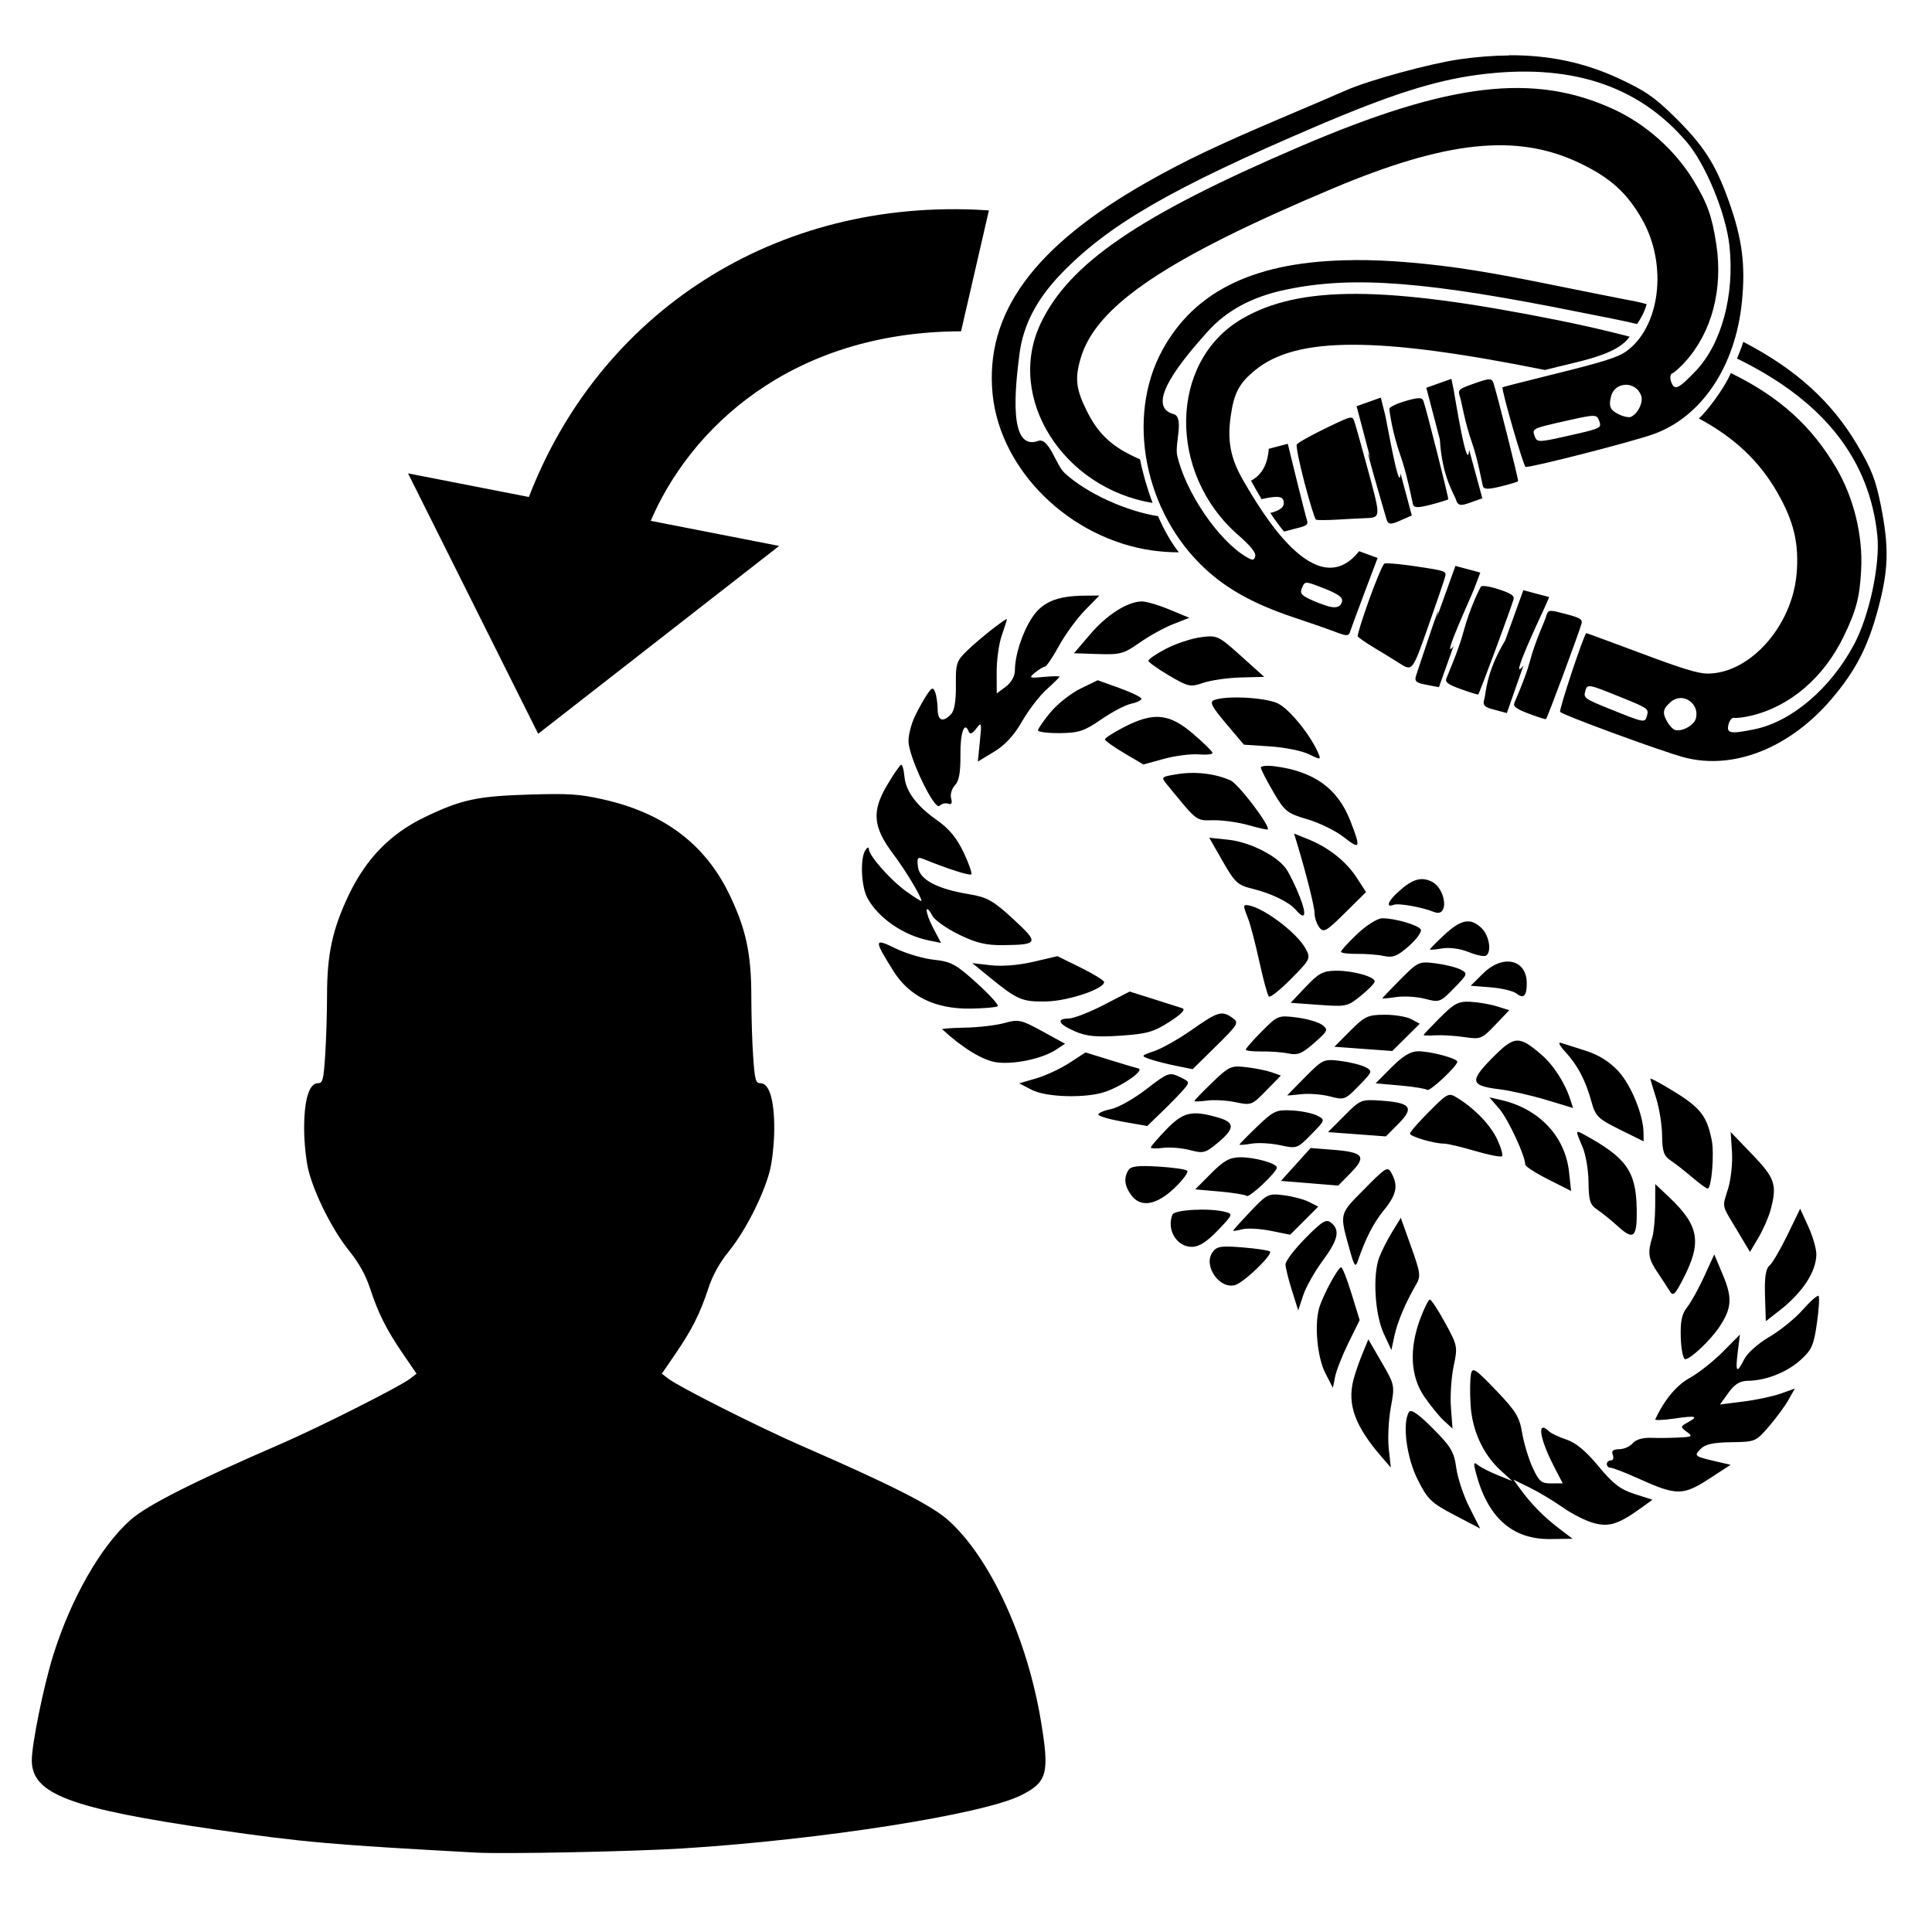 <?xml version="1.0" encoding="UTF-8" standalone="no"?>
<svg
   xmlns:dc="http://purl.org/dc/elements/1.1/"
   xmlns:cc="http://creativecommons.org/ns#"
   xmlns:rdf="http://www.w3.org/1999/02/22-rdf-syntax-ns#"
   xmlns:svg="http://www.w3.org/2000/svg"
   xmlns="http://www.w3.org/2000/svg"
   xmlns:sodipodi="http://sodipodi.sourceforge.net/DTD/sodipodi-0.dtd"
   xmlns:inkscape="http://www.inkscape.org/namespaces/inkscape"
   width="420mm"
   height="420mm"
   viewBox="0 0 420 420"
   version="1.1"
   id="svg8"
   inkscape:version="1.0.2 (e86c870879, 2021-01-15, custom)"
   sodipodi:docname="give_to_A_[erson.svg">
  <defs
     id="defs2">
    <inkscape:path-effect
       effect="powerstroke"
       id="path-effect1631"
       is_visible="true"
       lpeversion="1"
       offset_points="1.796,0.317"
       sort_points="true"
       interpolator_type="CentripetalCatmullRom"
       interpolator_beta="0.75"
       start_linecap_type="zerowidth"
       linejoin_type="spiro"
       miter_limit="4"
       scale_width="1"
       end_linecap_type="zerowidth" />
    <inkscape:path-effect
       effect="simplify"
       id="path-effect1629"
       is_visible="true"
       lpeversion="1"
       steps="1"
       threshold="0.011"
       smooth_angles="0"
       helper_size="0"
       simplify_individual_paths="false"
       simplify_just_coalesce="false"
       step="1" />
    <inkscape:path-effect
       effect="powerstroke"
       id="path-effect1624"
       is_visible="true"
       lpeversion="1"
       offset_points="3.41,0.317"
       sort_points="true"
       interpolator_type="CentripetalCatmullRom"
       interpolator_beta="0.75"
       start_linecap_type="zerowidth"
       linejoin_type="spiro"
       miter_limit="4"
       scale_width="1"
       end_linecap_type="zerowidth" />
    <inkscape:path-effect
       effect="simplify"
       id="path-effect1622"
       is_visible="true"
       lpeversion="1"
       steps="1"
       threshold="0.011"
       smooth_angles="0"
       helper_size="0"
       simplify_individual_paths="false"
       simplify_just_coalesce="false"
       step="1" />
    <inkscape:path-effect
       effect="powerstroke"
       id="path-effect1617"
       is_visible="true"
       lpeversion="1"
       offset_points="3.276,0.317"
       sort_points="true"
       interpolator_type="CentripetalCatmullRom"
       interpolator_beta="0.75"
       start_linecap_type="zerowidth"
       linejoin_type="spiro"
       miter_limit="4"
       scale_width="1"
       end_linecap_type="zerowidth" />
    <inkscape:path-effect
       effect="simplify"
       id="path-effect1615"
       is_visible="true"
       lpeversion="1"
       steps="1"
       threshold="0.011"
       smooth_angles="0"
       helper_size="0"
       simplify_individual_paths="false"
       simplify_just_coalesce="false"
       step="1" />
    <rect
       x="283.104"
       y="503.464"
       width="32.317"
       height="36.286"
       id="rect917" />
  </defs>
  <sodipodi:namedview
     id="base"
     pagecolor="#ffffff"
     bordercolor="#666666"
     borderopacity="1.0"
     inkscape:pageopacity="0.0"
     inkscape:pageshadow="2"
     inkscape:zoom="0.12374369"
     inkscape:cx="1649.2846"
     inkscape:cy="1607.0351"
     inkscape:document-units="mm"
     inkscape:current-layer="layer1"
     inkscape:document-rotation="0"
     showgrid="false"
     inkscape:snap-bbox="false"
     inkscape:bbox-paths="true"
     inkscape:bbox-nodes="true"
     inkscape:snap-bbox-edge-midpoints="true"
     inkscape:snap-bbox-midpoints="true"
     inkscape:snap-intersection-paths="true"
     inkscape:object-nodes="true"
     inkscape:snap-smooth-nodes="true"
     inkscape:snap-midpoints="true"
     inkscape:snap-object-midpoints="true"
     inkscape:snap-center="true"
     inkscape:snap-global="false"
     inkscape:window-width="1920"
     inkscape:window-height="1137"
     inkscape:window-x="-8"
     inkscape:window-y="-8"
     inkscape:window-maximized="1"
     showguides="true"
     inkscape:guide-bbox="true"
     inkscape:snap-nodes="true"
     inkscape:object-paths="true">
    <sodipodi:guide
       position="152.174,298.277"
       orientation="0.192,0.981"
       id="guide1572" />
  </sodipodi:namedview>
  <g
     inkscape:label="Слой 1"
     inkscape:groupmode="layer"
     id="layer1">
    <path
       style="font-size:19.05px;line-height:1.25;font-family:'Adobe Ming Std';-inkscape-font-specification:'Adobe Ming Std';letter-spacing:0px;word-spacing:0px;white-space:pre;shape-inside:url(#rect917);fill:#000000;stroke-width:0.806"
       d="m 188.093,184.882 c 0.422,-0.671 0.777,-0.815 0.789,-0.322 0.016,1.479 4.734,6.79 8.198,9.272 1.782,1.279 3.239,2.187 3.237,2.02 -0.011,-0.912 -3.447,-6.623 -6.12,-10.172 -4.419,-5.868 -4.732,-9.259 -1.376,-14.951 1.451,-2.462 2.847,-4.478 3.102,-4.481 0.255,-0.003 0.565,1.129 0.687,2.516 0.289,3.273 2.655,6.441 7.164,9.596 2.526,1.766 4.253,3.866 5.699,6.925 1.142,2.414 1.898,4.572 1.681,4.794 -0.337,0.345 -5.229,-1.225 -10.408,-3.339 -1.266,-0.516 -1.438,-0.268 -1.187,1.716 0.353,2.775 4.096,4.773 11.133,5.941 3.919,0.651 5.207,1.376 9.573,5.396 5.675,5.226 5.54,5.58 -2.185,5.675 -3.722,0.033 -5.867,-0.467 -9.604,-2.296 -2.646,-1.295 -5.226,-3.108 -5.734,-4.029 -1.755,-3.183 -1.695,-0.865 0.066,2.481 l 1.764,3.356 -2.681,-0.544 c -5.538,-1.121 -11.006,-4.912 -13.338,-9.245 -1.328,-2.47 -1.596,-8.499 -0.457,-10.311 z m 6.607,21.302 c 2.274,1.106 6.028,2.214 8.343,2.459 3.709,0.394 4.808,0.99 9.263,5.033 2.78,2.523 4.851,4.796 4.602,5.051 -0.25,0.253 -2.942,0.496 -5.985,0.533 -7.673,0.099 -13.277,-2.666 -16.762,-8.257 -4.239,-6.799 -4.202,-7.127 0.541,-4.818 z m 4.224,-50.538 c 0.779,-1.609 1.964,-3.726 2.631,-4.703 1.045,-1.535 1.282,-1.599 1.732,-0.472 0.286,0.717 0.533,2.363 0.547,3.656 0.016,2.56 1.108,2.994 2.893,1.164 0.748,-0.766 1.116,-2.925 1.073,-6.303 -0.066,-4.756 0.131,-5.322 2.526,-7.622 2.768,-2.656 8.583,-7.223 8.569,-6.729 -0.007,0.148 -0.513,1.755 -1.129,3.535 -0.618,1.782 -1.113,5.34 -1.098,7.909 l 0.013,4.672 1.972,-1.473 c 1.164,-0.871 1.973,-2.297 1.976,-3.487 0.012,-3.335 1.557,-8.149 3.681,-11.447 2.198,-3.411 5.353,-4.772 11.252,-4.852 l 3.425,-0.033 -3.168,3.247 c -1.743,1.786 -4.273,5.262 -5.624,7.726 -1.351,2.463 -2.715,4.482 -3.031,4.486 -0.314,0.004 -1.272,0.577 -2.124,1.272 -1.451,1.185 -1.333,1.248 1.873,0.965 1.882,-0.174 3.423,-0.192 3.425,-0.066 10e-4,0.132 -1.264,1.387 -2.813,2.782 -1.548,1.394 -3.958,4.533 -5.354,6.976 -1.703,2.98 -3.7,5.143 -6.069,6.575 l -3.53,2.134 0.445,-4.396 c 0.416,-4.101 0.362,-4.287 -0.8,-2.769 -0.866,1.133 -1.366,1.32 -1.639,0.62 -0.92,-2.369 -1.849,0.312 -1.79,5.169 0.033,3.705 -0.306,5.627 -1.192,6.535 -0.69,0.708 -1.065,1.984 -0.83,2.837 0.288,1.05 0.082,1.425 -0.631,1.16 -0.58,-0.215 -1.428,-0.009 -1.882,0.457 -1.103,1.128 -6.757,-10.669 -6.755,-14.09 -0.004,-1.379 0.639,-3.823 1.42,-5.432 z m 10.942,67.756 c 2.918,-0.066 6.758,-0.516 8.533,-1.017 2.988,-0.843 3.594,-0.71 8.179,1.799 l 4.952,2.711 -1.9,1.264 c -2.976,1.982 -9.173,3.308 -12.999,2.782 -2.955,-0.408 -7.355,-3.085 -11.803,-7.187 -0.148,-0.131 2.119,-0.296 5.037,-0.353 z m 5.536,-13.563 c 2.455,0.281 6.078,-0.009 9.257,-0.756 l 5.224,-1.221 5.065,2.497 c 2.786,1.374 5.07,2.782 5.076,3.131 0.016,1.492 -7.78,4.114 -12.55,4.214 -5.305,0.099 -6.276,-0.307 -12.444,-5.339 l -3.662,-2.988 z m 9.89,24.58 c 2.047,-0.6 5.289,-2.113 7.205,-3.361 l 3.483,-2.269 5.16,1.598 c 2.838,0.881 5.679,1.728 6.314,1.884 1.44,0.357 -3.183,3.655 -7.053,5.032 -4.178,1.486 -12.888,1.282 -16.1,-0.378 l -2.732,-1.414 z m 3.111,-79.609 c 1.517,-1.817 4.44,-4.12 6.496,-5.117 l 3.738,-1.815 4.745,1.708 c 2.61,0.94 4.749,1.981 4.753,2.315 0.004,0.332 -1.006,0.822 -2.247,1.086 -1.239,0.265 -4.159,1.795 -6.487,3.404 -3.663,2.531 -4.873,2.933 -8.987,2.983 -2.615,0.016 -4.758,-0.24 -4.762,-0.602 -0.004,-0.363 1.231,-2.148 2.75,-3.965 z m 3.957,66.603 c 1.049,-0.013 4.453,-1.336 7.564,-2.941 l 5.658,-2.918 5.114,1.611 c 2.813,0.886 5.653,1.791 6.312,2.011 0.805,0.27 -0.115,1.243 -2.784,2.964 -3.419,2.201 -4.929,2.627 -10.669,3.009 -5.259,0.35 -7.369,0.148 -9.885,-0.95 -3.602,-1.571 -4.156,-2.751 -1.308,-2.786 z m 4.675,-83.571 c 3.603,-4.217 8.084,-7.057 11.195,-7.095 0.934,-0.012 3.638,0.784 6.005,1.768 l 4.306,1.79 -3.554,1.399 c -1.955,0.768 -5.228,2.581 -7.274,4.026 -3.39,2.395 -4.184,2.611 -8.98,2.453 l -5.26,-0.174 z m 4.5,103.266 c 1.525,-0.306 4.975,-2.254 7.667,-4.33 4.693,-3.619 4.99,-3.73 7.212,-2.68 2.239,1.059 2.27,1.151 0.924,2.724 -0.768,0.896 -2.866,3.054 -4.665,4.795 l -3.27,3.166 -5.312,-0.934 c -2.922,-0.516 -5.316,-1.216 -5.32,-1.56 -0.004,-0.344 1.239,-0.876 2.765,-1.182 z m 2.805,-83.039 c 6.453,-3.315 9.81,-2.998 14.985,1.419 2.344,2 4.265,3.89 4.269,4.2 0.004,0.311 -1.371,0.45 -3.053,0.309 -1.683,-0.132 -5.067,0.296 -7.519,0.97 l -4.459,1.225 -4.161,-2.459 c -2.288,-1.353 -4.175,-2.698 -4.193,-2.991 -0.013,-0.293 1.842,-1.494 4.13,-2.67 z m 0.955,96.318 c 0.529,-0.861 2.067,-1.049 6.455,-0.787 3.167,0.192 6.018,0.595 6.336,0.906 0.319,0.311 -0.93,2.005 -2.772,3.767 -3.949,3.775 -7.396,4.318 -9.433,1.486 -1.432,-1.992 -1.617,-3.693 -0.587,-5.368 z m 5.702,-25.917 c 1.683,-0.579 5.365,-2.672 8.183,-4.653 5.582,-3.924 6.451,-4.175 8.758,-2.53 1.45,1.032 1.243,1.391 -3.563,6.12 l -5.103,5.023 -3.672,-0.743 c -2.02,-0.408 -4.57,-1.063 -5.668,-1.453 -1.95,-0.695 -1.925,-0.736 1.065,-1.763 z m 2.558,17.06 c 3.647,-3.783 5.532,-4.225 11.154,-2.615 3.819,1.093 3.8,2.387 -0.082,5.607 -2.583,2.143 -3.052,2.26 -5.953,1.497 -1.732,-0.455 -4.359,-0.672 -5.837,-0.482 -1.479,0.194 -2.674,0.148 -2.658,-0.099 0.01,-0.243 1.537,-2.005 3.377,-3.914 z m -0.066,-104.501 c 2.127,-1.109 5.522,-2.235 7.545,-2.498 3.575,-0.465 3.818,-0.353 8.739,4.068 l 5.062,4.546 -5.124,0.132 c -2.818,0.082 -6.472,0.597 -8.12,1.165 -2.817,0.97 -3.263,0.874 -7.452,-1.591 -2.451,-1.442 -4.469,-2.888 -4.486,-3.213 -0.013,-0.324 1.71,-1.501 3.837,-2.61 z m 2.465,27.265 c 3.902,-0.633 8.169,-0.132 11.539,1.351 1.737,0.766 8.753,10.012 8.102,10.678 -0.099,0.099 -1.969,-0.306 -4.132,-0.927 -2.163,-0.621 -5.598,-1.109 -7.633,-1.085 -3.914,0.066 -3.429,0.417 -10.058,-7.66 -1.446,-1.762 -1.442,-1.768 2.182,-2.357 z m -1.085,95.762 c 0.421,-1.077 7.999,-1.492 11.407,-0.623 1.826,0.465 1.784,0.579 -1.529,4.038 -2.378,2.483 -4.075,3.567 -5.612,3.586 -3.303,0.033 -5.563,-3.668 -4.266,-7 z m 8.682,-28.747 c 3.667,-3.516 4.078,-3.699 7.415,-3.31 1.943,0.228 4.421,0.73 5.506,1.116 l 1.974,0.705 -3.184,3.264 c -3.099,3.176 -3.277,3.244 -6.64,2.531 -1.901,-0.401 -4.691,-0.564 -6.201,-0.357 -1.509,0.207 -2.746,0.24 -2.749,0.082 -0.002,-0.174 1.743,-1.975 3.878,-4.022 z m -0.27,19.778 c 2.757,-2.769 4.032,-3.475 6.324,-3.503 3.107,-0.033 7.964,1.323 7.975,2.235 0.012,0.97 -6.038,6.666 -6.549,6.167 -0.265,-0.261 -2.896,-0.689 -5.844,-0.952 l -5.359,-0.478 z m 0.302,17.155 c 0.934,-1.313 1.791,-1.451 6.553,-1.065 3.013,0.245 5.683,0.643 5.934,0.888 0.671,0.654 -5.551,6.666 -7.53,7.277 -3.392,1.049 -7.039,-4.177 -4.957,-7.1 z m 0.33,-120.042 c 2.579,-1.027 10.997,-0.605 13.817,0.689 2.568,1.18 7.394,7.163 8.968,11.118 0.457,1.151 0.237,1.146 -2.135,-0.033 -1.456,-0.73 -5.235,-1.497 -8.4,-1.708 l -5.754,-0.383 -3.879,-4.587 c -3.106,-3.673 -3.627,-4.687 -2.616,-5.089 z m 3.147,30.357 c 4.688,0.496 10.674,3.546 12.61,6.422 0.705,1.049 2.004,3.736 2.885,5.972 1.583,4.014 1.198,5.264 -0.87,2.834 -1.45,-1.703 -5.346,-3.59 -9.508,-4.603 -3.11,-0.756 -3.757,-1.361 -6.378,-5.955 l -2.917,-5.113 z m 4.775,80.803 c 3.605,-3.8 3.896,-3.942 7.237,-3.526 1.915,0.238 4.386,0.893 5.492,1.456 l 2.011,1.022 -3.052,3.054 -3.052,3.054 -4.229,-0.853 c -2.326,-0.467 -5.113,-0.618 -6.193,-0.332 -1.08,0.286 -1.966,0.421 -1.967,0.301 -0.001,-0.115 1.687,-1.999 3.754,-4.176 z m 1.474,-18.468 c 3.559,-3.412 4.129,-3.675 7.552,-3.489 2.036,0.099 4.508,0.621 5.493,1.131 1.776,0.922 1.764,0.955 -1.299,4.077 -3.04,3.097 -3.146,3.134 -6.725,2.355 -2,-0.434 -4.813,-0.59 -6.251,-0.345 -1.438,0.245 -2.615,0.335 -2.617,0.202 -10e-4,-0.131 1.73,-1.903 3.847,-3.933 z m -2.446,-48.13 c 3.017,-0.033 11.02,5.821 12.982,9.503 1.109,2.087 1.009,2.295 -3.165,6.522 -2.373,2.401 -4.55,4.135 -4.839,3.853 -0.289,-0.281 -1.22,-3.695 -2.069,-7.584 -0.85,-3.889 -1.945,-8.087 -2.436,-9.329 -1.014,-2.563 -1.077,-2.957 -0.473,-2.964 z m 3.453,27.442 c 3.437,-3.457 3.576,-3.512 7.557,-3.015 2.231,0.278 4.725,1.004 5.543,1.612 1.395,1.039 1.294,1.274 -1.703,3.915 -2.651,2.336 -3.599,2.725 -5.614,2.304 -1.335,-0.279 -3.965,-0.477 -5.849,-0.442 -1.884,0.016 -3.427,-0.131 -3.43,-0.394 -0.003,-0.253 1.57,-2.043 3.495,-3.98 z m 2.799,-57.619 c 8.542,1.098 13.7,4.819 16.433,11.856 2.335,6.013 2.188,6.373 -1.438,3.532 -1.737,-1.361 -5.295,-3.102 -7.906,-3.87 -4.433,-1.303 -4.925,-1.699 -7.424,-5.982 -1.471,-2.523 -2.68,-4.888 -2.684,-5.256 -0.005,-0.368 1.353,-0.495 3.019,-0.279 z m 4.579,86.558 3.222,-3.571 4.868,0.383 c 6.626,0.518 7.348,1.435 3.905,4.957 l -2.759,2.823 -6.229,-0.51 -6.229,-0.51 z m 2.082,16.039 c 3.695,-3.74 4.524,-4.239 5.6,-3.368 2.001,1.619 1.534,3.7 -1.867,8.302 -1.741,2.358 -3.645,5.744 -4.228,7.524 l -1.06,3.237 -1.374,-4.361 c -0.754,-2.399 -1.382,-4.942 -1.391,-5.652 -0.009,-0.71 1.936,-3.267 4.322,-5.682 z m -0.033,-35.046 c 3.822,-3.858 4.025,-3.951 7.646,-3.5 2.046,0.255 4.483,0.86 5.415,1.343 1.645,0.855 1.603,0.976 -1.395,4.048 -2.992,3.067 -3.19,3.141 -6.247,2.337 -1.736,-0.457 -4.549,-0.679 -6.25,-0.496 -1.703,0.192 -3.094,0.311 -3.095,0.281 -1.6e-4,-0.016 1.766,-1.836 3.926,-4.015 z m 0.115,-19.605 c 2.814,-2.974 3.754,-3.475 6.587,-3.506 3.616,-0.033 8.397,1.285 8.41,2.33 0.004,0.363 -1.343,1.757 -2.996,3.1 -2.913,2.366 -3.191,2.427 -9.144,1.993 l -6.14,-0.445 z m 0.562,-32.072 c 4.419,1.784 8.225,4.808 10.541,8.38 l 2.002,3.087 -4.558,4.515 c -4.073,4.034 -4.667,4.373 -5.582,3.187 -0.564,-0.731 -1.036,-2.107 -1.044,-3.06 -0.013,-1.473 -1.849,-8.761 -3.895,-15.498 l -0.565,-1.863 z m 2.376,101.818 c 0.805,-2.707 4.085,-8.776 4.749,-8.784 0.273,-0.003 1.292,2.579 2.264,5.739 l 1.768,5.745 -2.417,4.905 c -1.33,2.698 -2.639,6.013 -2.911,7.366 l -0.495,2.46 -1.642,-3.204 c -1.755,-3.42 -2.413,-10.535 -1.317,-14.229 z m 5.462,-41.742 c 3.5,-3.515 3.634,-3.569 8.088,-3.255 6.346,0.447 7.137,1.514 3.697,4.983 l -2.76,2.783 -6.292,-0.468 -6.292,-0.467 z m 1.277,-18.448 c 3.14,-3.153 3.817,-3.47 7.453,-3.489 2.199,-0.013 4.823,0.424 5.831,0.97 l 1.832,0.988 -2.992,2.962 -2.992,2.962 -6.292,-0.462 -6.292,-0.462 z m 3.019,34.452 c 4.763,-4.838 5.1,-5.035 5.955,-3.482 1.489,2.701 1.088,4.648 -1.645,8.002 -2.307,2.831 -4.012,6.158 -5.73,11.18 -0.447,1.308 -0.748,0.927 -1.568,-1.996 -2.424,-8.646 -2.546,-8.086 2.985,-13.704 z m -1.473,-55.526 c 2.007,-1.896 4.368,-3.378 5.399,-3.388 2.686,-0.016 7.753,1.438 8.378,2.422 0.298,0.467 -0.842,2.075 -2.53,3.571 -2.555,2.264 -3.479,2.633 -5.511,2.202 -1.341,-0.286 -3.982,-0.488 -5.866,-0.454 -1.884,0.016 -3.427,-0.174 -3.431,-0.46 -0.003,-0.288 1.598,-2.04 3.561,-3.894 z m -0.876,97.028 c 0.335,-1.333 1.205,-3.877 1.934,-5.651 l 1.326,-3.226 2.887,4.979 c 2.863,4.938 2.88,5.02 1.995,9.826 -0.49,2.666 -0.69,6.695 -0.445,8.955 l 0.445,4.108 -1.961,-2.268 c -5.797,-6.704 -7.524,-11.374 -6.183,-16.723 z m 5.63,-26.704 c 0.513,-1.358 1.778,-3.845 2.809,-5.529 l 1.875,-3.062 2.241,6.273 c 2.059,5.765 2.145,6.437 1.05,8.302 -2.252,3.84 -4.035,8.071 -4.685,11.117 l -0.651,3.053 -1.67,-3.606 c -1.929,-4.167 -2.429,-12.7 -0.971,-16.548 z m 2.664,-41.302 c 2.428,-2.439 4.134,-3.476 5.747,-3.496 2.68,-0.016 8.545,1.529 8.554,2.277 0.011,0.934 -6.055,6.601 -6.55,6.119 -0.266,-0.261 -2.896,-0.689 -5.844,-0.952 l -5.359,-0.478 z m 1.935,-19.112 c 3.822,-3.858 4.025,-3.951 7.647,-3.5 2.046,0.255 4.483,0.86 5.415,1.343 1.645,0.855 1.603,0.976 -1.395,4.048 -3.003,3.078 -3.181,3.144 -6.288,2.327 -1.759,-0.464 -4.57,-0.641 -6.249,-0.393 -1.679,0.247 -3.053,0.378 -3.054,0.291 -0.001,-0.099 1.764,-1.939 3.924,-4.119 z m -0.779,-18.744 c 3.178,-2.967 5.077,-3.639 7.396,-2.616 3.358,1.481 4.049,8.031 0.707,6.698 -2.729,-1.088 -7.755,-1.974 -8.812,-1.555 -1.652,0.656 -1.277,-0.672 0.708,-2.529 z m 2.647,112.778 c 0.431,-0.697 2.002,0.386 5.172,3.563 3.959,3.969 4.625,5.09 5.103,8.588 0.302,2.213 1.596,6.085 2.876,8.605 l 2.326,4.582 -5.592,-2.93 c -5.062,-2.652 -5.821,-3.385 -8.006,-7.724 -2.422,-4.811 -3.376,-12.263 -1.88,-14.684 z m 4.384,-65.309 c 4.091,-4.096 4.223,-4.158 6.21,-2.922 3.79,2.357 7.14,5.868 8.609,9.022 0.805,1.73 1.264,3.35 1.019,3.601 -0.245,0.251 -2.885,-0.265 -5.867,-1.146 -2.982,-0.879 -6.018,-1.596 -6.747,-1.591 -2.125,0.016 -7.389,-1.537 -7.397,-2.186 -0.004,-0.325 1.874,-2.477 4.173,-4.779 z m -1.966,45.117 c 0.865,-2.338 1.821,-4.251 2.122,-4.251 0.301,-8.2e-4 1.795,2.278 3.318,5.064 2.703,4.941 2.747,5.169 1.844,9.451 -0.51,2.414 -0.773,6.446 -0.584,8.961 l 0.345,4.572 -1.88,-1.726 c -1.036,-0.948 -2.967,-3.324 -4.296,-5.278 -2.966,-4.361 -3.273,-10.302 -0.87,-16.795 z m 4.332,-65.536 c 3.088,-3.106 3.995,-3.58 6.607,-3.45 1.666,0.082 4.246,0.528 5.734,0.988 l 2.708,0.84 -3.044,3.195 c -2.915,3.06 -3.198,3.172 -6.694,2.656 -2.008,-0.296 -4.828,-0.473 -6.268,-0.394 -1.44,0.082 -2.619,0.066 -2.62,-0.066 -0.001,-0.099 1.608,-1.809 3.577,-3.789 z m 0.993,-18.056 c 3.611,-3.344 5.679,-3.705 8.04,-1.402 1.672,1.631 2.243,5.168 0.965,5.98 -0.394,0.25 -2.103,-0.099 -3.8,-0.791 -1.809,-0.73 -4.182,-1.052 -5.737,-0.781 -1.46,0.255 -2.654,0.35 -2.655,0.205 -0.002,-0.132 1.432,-1.589 3.187,-3.213 z m 5.722,95.573 c 0.332,-1.608 0.886,-1.254 5.42,3.465 4.321,4.499 5.145,5.836 5.712,9.276 0.365,2.211 1.382,5.596 2.263,7.522 1.391,3.04 1.929,3.499 4.078,3.472 l 2.476,-0.016 -1.96,-3.804 c -3.154,-6.123 -3.67,-10.102 -0.965,-7.464 0.436,0.427 2.137,1.221 3.778,1.768 2.013,0.667 4.264,2.549 6.922,5.779 3.116,3.787 4.755,5.048 7.845,6.036 l 3.906,1.249 -2.278,1.645 c -5.061,3.654 -7.074,4.322 -10.409,3.451 -1.728,-0.45 -4.787,-1.984 -6.799,-3.407 -2.013,-1.423 -5.257,-3.37 -7.21,-4.326 l -3.551,-1.739 1.66,2.266 c 2.313,3.155 5.015,5.881 8.351,8.423 l 2.848,2.17 -4.835,0.066 c -8.317,0.099 -13.704,-4.746 -16.232,-14.638 -0.498,-1.95 -0.408,-2.194 0.531,-1.435 0.621,0.505 2.549,1.489 4.283,2.187 l 3.151,1.272 -2.513,-2.29 c -3.823,-3.485 -6.212,-8.688 -6.548,-14.266 -0.174,-2.671 -0.115,-5.662 0.082,-6.647 z m 2.627,-87.105 c 4.274,-4.233 9.446,-3.133 9.509,2.023 0.033,2.82 -0.689,3.568 -2.238,2.314 -0.671,-0.542 -3.182,-1.142 -5.584,-1.336 l -4.366,-0.35 z m 1.987,18.377 c 4.821,-4.88 5.793,-4.953 10.635,-0.805 2.709,2.32 5.181,6.156 6.396,9.925 l 0.557,1.73 -5.895,-1.778 c -3.242,-0.976 -7.784,-2.007 -10.093,-2.288 -6.337,-0.773 -6.569,-1.757 -1.601,-6.784 z m 1.807,9.081 c 8.366,1.878 14.062,7.88 14.912,15.712 l 0.444,4.094 -4.977,-2.513 c -2.737,-1.382 -4.98,-2.825 -4.985,-3.207 -0.016,-1.933 -3.735,-9.914 -5.634,-12.115 l -2.167,-2.512 z m 13.129,-12.393 c 0.666,0.219 3.103,0.988 5.411,1.718 2.773,0.874 5.169,2.372 7.061,4.415 2.788,3.011 5.451,9.498 5.499,13.395 l 0.016,1.886 -5.19,-2.573 c -4.761,-2.36 -5.271,-2.865 -6.162,-6.108 -1.261,-4.585 -3.03,-7.94 -5.704,-10.813 -1.188,-1.277 -1.609,-2.138 -0.939,-1.919 z m 4.878,19.855 c 9.319,5.068 11.42,7.973 11.609,16.05 0.132,6.368 -0.611,7.142 -3.991,4.067 -1.52,-1.384 -3.589,-3.06 -4.595,-3.724 -1.55,-1.022 -1.838,-1.931 -1.888,-5.975 -0.016,-2.623 -0.62,-6.063 -1.303,-7.646 -1.563,-3.615 -1.558,-3.71 0.174,-2.772 z m 5.996,70.925 c 0.49,-0.006 0.676,-0.552 0.413,-1.215 -0.342,-0.86 0.066,-1.21 1.41,-1.226 1.04,-0.013 2.354,-0.597 2.921,-1.295 0.631,-0.777 2.149,-1.236 3.913,-1.177 1.585,0.066 4.332,0.033 6.104,-0.066 2.929,-0.131 3.087,-0.245 1.732,-1.243 -1.428,-1.055 -1.419,-1.139 0.245,-2.058 2.442,-1.346 1.811,-1.514 -3.055,-0.809 -2.334,0.339 -4.147,0.406 -4.028,0.148 1.951,-4.21 4.633,-7.435 7.473,-8.987 1.876,-1.026 5.102,-3.567 7.167,-5.649 l 3.755,-3.784 -0.473,3.834 c -0.546,4.422 -0.212,4.767 1.435,1.484 0.651,-1.297 3.069,-3.441 5.425,-4.809 2.338,-1.358 5.61,-4.01 7.271,-5.895 1.662,-1.884 3.208,-3.243 3.438,-3.019 0.23,0.224 0.082,2.888 -0.355,5.919 -0.672,4.795 -1.139,5.839 -3.58,8.032 -2.976,2.671 -7.507,4.457 -11.43,4.506 -1.728,0.016 -2.876,0.727 -4.216,2.587 l -1.844,2.557 5.094,-0.639 c 2.802,-0.353 6.463,-1.131 8.136,-1.73 l 3.042,-1.088 -1.368,2.431 c -0.753,1.338 -2.668,3.946 -4.258,5.797 -2.837,3.303 -2.989,3.367 -8.19,3.431 -3.929,0.066 -5.652,0.426 -6.664,1.463 -1.514,1.55 -1.427,1.616 3.732,2.81 l 2.786,0.644 -4.755,3.089 c -5.57,3.619 -7.058,3.616 -15.123,-0.033 -2.942,-1.331 -5.727,-2.417 -6.189,-2.411 -0.462,0.006 -0.843,-0.353 -0.85,-0.796 -0.005,-0.444 0.391,-0.812 0.883,-0.819 z m 8.989,-48.469 c 0.342,-1.111 0.63,-4.179 0.643,-6.815 l 0.016,-4.793 2.908,2.742 c 6.664,6.284 7.291,9.897 3.114,17.947 -1.764,3.4 -2.167,3.756 -2.894,2.555 -0.465,-0.768 -1.676,-2.625 -2.691,-4.128 -1.935,-2.864 -2.125,-4.165 -1.101,-7.508 z m 2.616,-33.001 c 7.739,4.529 9.163,6.163 10.315,11.829 0.597,2.932 -0.033,10.537 -0.876,10.544 -0.274,0.002 -1.784,-1.095 -3.352,-2.436 -1.568,-1.341 -3.674,-2.99 -4.679,-3.66 -1.504,-1.003 -1.838,-1.969 -1.88,-5.431 -0.016,-2.316 -0.613,-5.985 -1.3,-8.153 -0.687,-2.168 -1.254,-4.061 -1.261,-4.208 -0.011,-0.148 1.358,0.533 3.032,1.515 z m 4.98,48.155 c 0.853,-1.082 2.527,-4.107 3.72,-6.721 l 2.168,-4.753 1.888,4.492 c 2.088,4.97 1.921,7.269 -0.828,11.347 -1.947,2.889 -6.198,6.899 -7.368,6.951 -0.444,0.013 -0.878,-2.075 -0.97,-4.656 -0.115,-3.565 0.21,-5.165 1.389,-6.66 z m 8.915,-25.834 c 0.611,-2.002 0.985,-5.577 0.827,-7.944 l -0.291,-4.303 4.695,4.875 c 4.975,5.166 5.451,6.614 3.978,12.094 -0.421,1.557 -1.596,4.241 -2.616,5.964 l -1.855,3.135 -2.804,-4.689 c -3.456,-5.779 -3.254,-4.826 -1.933,-9.133 z m 8.983,16.789 c 0.63,-0.536 2.386,-3.535 3.904,-6.665 l 2.76,-5.692 1.778,3.891 c 0.98,2.14 1.763,4.867 1.743,6.061 -0.066,3.825 -3.038,8.319 -8.138,12.284 l -2.85,2.216 -0.174,-5.561 c -0.115,-3.948 0.148,-5.844 0.973,-6.534 z"
       id="path891-2-1"
       sodipodi:nodetypes="scssssssssssssssssscssssssssscsssssscsscscsccssssssssscsssssssccccssscssssssssscsscsssssssscssssssssssssssssssssssscssscsssssscsssssssscscsssssssssssscsssssssscssssscssssssssssssssssssssscssssssssssscsssssssssscssssssssscsssssccsssssssssssssssssssssssssscssssssssssccssccccsssccssscccssssssscscscssscsssscssssssscssssssccsscssccccsssssssscscscssssccsscssssccsscsssccscsssssssssssssssssssssssssssscssscssccssssssscssssssssssssssssssscssssscsssscssccssscsssssssscsssscssssscssscsssssssssssssssssscsssscssscsscssssssssscsscssssscsssscccccssssccssssssscssscsscsssscssscsssscssscsssssss" />
    <g
       id="g2249-2"
       transform="translate(-4.886,6.866)">
      <path
         style="fill:#000000;stroke-width:0.623"
         d="m 108.391,395.876 c -31.608,-1.73 -37.618,-2.26 -56.396,-4.975 -31.86,-4.606 -40.194,-7.733 -40.194,-15.081 0,-3.576 2.571,-16.19 4.664,-22.885 3.845,-12.298 10.342,-23.668 16.792,-29.385 3.605,-3.195 13.794,-8.346 32.76,-16.562 8.204,-3.554 25.768,-12.411 27.953,-14.097 l 1.469,-1.133 -2.907,-4.246 c -3.627,-5.298 -5.384,-8.788 -7.195,-14.29 -0.948,-2.881 -2.437,-5.565 -4.492,-8.101 -3.561,-4.392 -7.496,-12.138 -8.88,-17.477 -0.529,-2.043 -0.962,-6.188 -0.962,-9.212 0,-6.226 1.094,-9.82 2.99,-9.82 1.055,0 1.228,-0.663 1.586,-6.076 0.221,-3.342 0.404,-9.245 0.406,-13.119 0.004,-8.916 1.203,-14.399 4.777,-21.847 3.765,-7.847 9.063,-13.248 16.494,-16.815 7.925,-3.805 11.359,-4.546 22.666,-4.889 8.548,-0.26 10.807,-0.118 15.832,0.992 13.376,2.954 22.43,9.748 27.739,20.814 3.575,7.452 4.724,12.833 4.724,22.117 0,4.078 0.182,9.982 0.405,13.119 0.358,5.048 0.541,5.704 1.59,5.704 1.897,0 2.991,3.592 2.991,9.82 0,3.024 -0.433,7.169 -0.962,9.212 -1.384,5.34 -5.319,13.086 -8.88,17.477 -2.056,2.536 -3.545,5.221 -4.492,8.101 -1.81,5.502 -3.567,8.992 -7.195,14.29 l -2.907,4.246 1.468,1.133 c 2.285,1.763 19.902,10.632 28.888,14.544 19.382,8.438 28.204,12.905 31.825,16.114 9.104,8.069 17.204,25.573 20.225,43.703 1.905,11.433 1.396,13.314 -4.378,16.19 -8.309,4.138 -43.509,9.657 -73.533,11.528 -10.905,0.68 -38.725,1.241 -44.868,0.904 z"
         id="path1537-7-7" />
      <path
         id="path858-0-2-8"
         style="font-size:19.05px;line-height:1.25;font-family:'Adobe Ming Std';-inkscape-font-specification:'Adobe Ming Std';letter-spacing:0px;word-spacing:0px;white-space:pre;shape-inside:url(#rect917);fill:#000000;fill-opacity:1;stroke-width:0.076"
         d="m 348.282,514.756 c -0.208,10e-4 -0.426,0.018 -0.657,0.051 -0.386,0.055 -1.196,0.276 -1.497,0.409 -0.12,0.053 -0.507,0.219 -0.859,0.368 -0.84,0.357 -1.273,0.563 -1.763,0.84 -1.511,0.855 -2.161,1.745 -2.055,2.812 h -6e-5 c 0.101,1.01 1.022,1.912 2.112,2.067 0.115,0.016 0.231,0.024 0.351,0.024 -0.104,-0.132 -0.197,-0.299 -0.275,-0.478 -0.417,-0.065 -0.943,-0.3 -1.237,-0.572 -0.113,-0.104 -0.206,-0.474 -0.349,-0.423 v 3e-5 c -0.395,0.141 -0.305,-0.696 -0.247,-1.149 0.049,-0.379 0.223,-0.717 0.539,-1.049 0.627,-0.657 1.47,-1.145 3.403,-1.97 0.97,-0.414 1.55,-0.598 2.119,-0.674 1.209,-0.161 2.118,0.131 2.763,0.887 0.251,0.294 0.519,0.943 0.566,1.371 0.071,0.654 -0.104,1.303 -0.449,1.662 -0.229,0.239 -0.279,0.26 -0.322,0.139 -0.018,-0.051 -0.012,-0.101 0.014,-0.11 0.026,-0.009 0.101,-0.076 0.168,-0.149 0.356,-0.391 0.507,-0.962 0.415,-1.562 -0.057,-0.372 -0.119,-0.544 -0.306,-0.849 -0.24,-0.393 -0.625,-0.736 -1.046,-0.931 -1.054,-0.489 -2.171,-0.358 -4.143,0.486 -2.138,0.915 -3.072,1.553 -3.445,2.354 -0.457,0.98 0.305,2.171 1.485,2.364 -0.075,-0.2 -0.132,-0.403 -0.166,-0.576 -0.034,-0.016 -0.064,-0.03 -0.092,-0.043 -0.298,-0.142 -0.469,-0.308 -0.614,-0.601 -0.141,-0.284 -0.158,-0.427 -0.08,-0.692 0.203,-0.694 1.127,-1.317 3.33,-2.245 1.51,-0.636 2.439,-0.733 3.264,-0.341 0.409,0.194 0.634,0.397 0.834,0.751 0.341,0.604 0.236,1.433 -0.223,1.75 -0.103,0.071 -0.309,0.136 -0.878,0.277 -0.409,0.101 -0.745,0.187 -0.747,0.19 -0.017,0.031 0.275,1.042 0.305,1.053 0.046,0.018 1.414,-0.332 1.695,-0.434 0.635,-0.229 1.081,-0.897 1.166,-1.747 0.049,-0.488 0.005,-0.83 -0.17,-1.324 -0.179,-0.505 -0.339,-0.752 -0.743,-1.146 -0.249,-0.242 -0.371,-0.326 -0.711,-0.484 -0.453,-0.211 -0.923,-0.312 -1.456,-0.309 z m -0.763,4.277 -0.166,0.059 -0.166,0.059 0.179,0.683 3e-5,-1e-4 c 0.029,0.497 0.193,0.731 0.21,0.788 0.029,0.099 0.074,0.089 0.191,0.048 l 0.161,-0.057 -0.175,-0.643 c -0.02,0.351 -0.192,-0.727 -0.204,-0.79 z m 0.505,0.007 c -0.035,-0.002 -0.093,0.015 -0.2,0.053 -0.219,0.078 -0.223,0.082 -0.19,0.184 0.019,0.057 0.063,0.338 0.159,0.606 v 6e-5 c 0.073,0.205 0.132,0.531 0.141,0.565 0.013,0.048 0.066,0.05 0.238,0.008 0.122,-0.03 0.225,-0.061 0.229,-0.07 0.008,-0.017 -0.287,-1.189 -0.329,-1.307 -0.009,-0.024 -0.021,-0.037 -0.048,-0.039 z m 1.801,0.071 c 0.084,-4.7e-4 0.17,0.048 0.204,0.145 0.031,0.088 -0.049,0.248 -0.141,0.281 -0.026,0.009 -0.093,-0.005 -0.149,-0.031 l 3e-5,-6.3e-4 c -0.122,-0.058 -0.144,-0.11 -0.107,-0.247 0.027,-0.097 0.109,-0.146 0.193,-0.147 z m -3.24,0.17 -0.16,0.057 -0.16,0.057 0.185,0.702 -3e-5,-3e-5 c -0.134,-0.376 0.196,0.742 0.21,0.791 0.023,0.081 0.069,0.069 0.18,0.02 l 0.155,-0.068 -0.149,-0.557 c -0.013,0.299 -0.18,-0.681 -0.205,-0.78 z m 0.503,0.008 c -0.036,10e-6 -0.091,0.012 -0.175,0.037 -0.121,0.035 -0.215,0.081 -0.215,0.104 5e-5,0.023 0.038,0.311 0.148,0.621 v -3.1e-4 c 0.086,0.241 0.155,0.607 0.164,0.641 0.013,0.049 0.064,0.05 0.238,0.005 0.122,-0.032 0.225,-0.064 0.229,-0.071 0.008,-0.013 -0.289,-1.191 -0.328,-1.3 -0.009,-0.025 -0.025,-0.037 -0.061,-0.037 z m 2.304,0.234 c 0.053,6.7e-4 0.066,0.021 0.08,0.062 0.036,0.102 0.038,0.101 -0.453,0.211 v -3e-5 c -0.347,0.078 -0.37,0.077 -0.399,-0.005 -0.036,-0.102 -0.038,-0.101 0.453,-0.211 0.174,-0.039 0.266,-0.058 0.319,-0.058 z m -3.199,0.023 c -0.04,-0.003 -0.125,0.038 -0.344,0.144 -0.197,0.095 -0.366,0.191 -0.376,0.213 -0.01,0.022 0.036,0.25 0.104,0.508 l 6e-5,-6e-5 c 0.068,0.258 0.135,0.476 0.151,0.484 0.015,0.008 0.139,0.008 0.275,1.2e-4 0.136,-0.008 0.301,-0.017 0.368,-0.019 0.217,-0.008 0.216,-0.002 0.049,-0.621 -0.087,-0.322 -0.171,-0.62 -0.186,-0.662 -0.01,-0.028 -0.018,-0.045 -0.042,-0.047 z m -0.838,0.346 -0.252,0.066 c -0.015,0.221 -0.103,0.352 -0.234,0.422 0.04,0.075 0.088,0.158 0.139,0.244 0.232,-0.052 0.296,-0.039 0.294,0.059 -0.001,0.043 -0.046,0.082 -0.125,0.108 v 9e-5 c -0.015,0.005 -0.034,0.011 -0.053,0.016 0.059,0.088 0.12,0.172 0.181,0.246 0.068,-0.018 0.127,-0.034 0.16,-0.042 0.139,-0.033 0.162,-0.05 0.144,-0.107 -0.012,-0.037 -0.083,-0.316 -0.138,-0.539 z"
         transform="matrix(16.437,0,0,16.437,-5391.758,-8455.852)" />
      <path
         id="path858-0-2-0-0"
         style="font-size:19.05px;line-height:1.25;font-family:'Adobe Ming Std';-inkscape-font-specification:'Adobe Ming Std';letter-spacing:0px;word-spacing:0px;white-space:pre;shape-inside:url(#rect917);fill:#000000;stroke-width:0.076"
         d="m 346.223,517.463 c -1.281,0.009 -2.09,0.393 -2.525,1.186 v 4.7e-4 c -0.489,0.89 -0.241,2.155 0.569,2.9 0.293,0.27 0.649,0.465 1.16,0.636 0.228,0.076 0.486,0.166 0.573,0.2 0.133,0.051 0.161,0.05 0.179,-0.007 0.011,-0.037 0.111,-0.307 0.192,-0.522 l 0.172,-0.455 -0.245,-0.089 c -0.566,0.714 -1.29,-0.518 -1.533,-0.937 -0.166,-0.286 -0.212,-0.52 -0.166,-0.843 0.044,-0.314 0.112,-0.441 0.326,-0.616 0.546,-0.445 1.616,-0.447 3.831,-6.2e-4 0.435,-0.115 0.944,-0.186 1.12,-0.441 -0.283,-0.074 -0.624,-0.153 -0.96,-0.22 -2.28,-0.457 -3.411,-0.461 -4.173,-0.012 -0.956,0.563 -0.981,2.035 -0.048,2.852 0.169,0.148 0.241,0.238 0.229,0.285 -0.015,0.057 -0.035,0.058 -0.123,0.005 -0.368,-0.22 -0.8,-0.857 -0.909,-1.34 -0.034,-0.15 0.098,-0.507 -0.048,-0.546 l 6e-5,1.6e-4 c -0.405,-0.108 0.143,-0.747 0.447,-1.087 0.255,-0.284 0.59,-0.465 1.039,-0.559 0.889,-0.186 1.86,-0.111 3.92,0.305 0.269,0.054 0.509,0.098 0.724,0.15 0.057,-0.081 0.101,-0.169 0.127,-0.263 -0.106,-0.031 -0.202,-0.047 -0.272,-0.06 -0.129,-0.025 -0.541,-0.107 -0.916,-0.183 -0.894,-0.182 -1.368,-0.258 -1.929,-0.307 -0.27,-0.024 -0.524,-0.035 -0.761,-0.033 z m 5.157,1.079 c -0.023,0.073 -0.051,0.147 -0.085,0.222 0.028,0.013 0.056,0.027 0.083,0.041 1.087,0.553 1.671,1.308 1.774,2.297 0.04,0.384 -0.107,1.071 -0.311,1.45 -0.311,0.579 -0.824,1.015 -1.312,1.115 -0.324,0.067 -0.377,0.056 -0.344,-0.068 0.014,-0.053 0.048,-0.09 0.074,-0.083 0.027,0.007 0.127,-0.005 0.223,-0.028 0.515,-0.121 0.963,-0.505 1.227,-1.052 0.164,-0.339 0.21,-0.516 0.229,-0.873 0.025,-0.46 -0.098,-0.961 -0.334,-1.36 -0.317,-0.536 -0.733,-0.927 -1.39,-1.247 -0.086,0.208 -0.331,0.524 -0.422,0.601 0.473,0.254 0.798,0.566 1.03,0.966 0.227,0.392 0.297,0.687 0.262,1.092 -0.061,0.691 -0.618,1.315 -1.176,1.316 -0.125,3.3e-4 -0.332,-0.063 -0.881,-0.269 -0.394,-0.148 -0.721,-0.267 -0.724,-0.266 -0.032,0.016 -0.364,1.015 -0.346,1.041 0.028,0.041 1.353,0.527 1.643,0.603 0.653,0.171 1.399,-0.127 1.951,-0.778 0.317,-0.374 0.475,-0.681 0.611,-1.187 0.139,-0.517 0.147,-0.811 0.037,-1.365 -0.068,-0.34 -0.121,-0.479 -0.311,-0.801 -0.34,-0.576 -0.815,-1.006 -1.508,-1.365 z m -4.702,2.931 c -0.025,-4.2e-4 -0.041,7.7e-4 -0.046,0.004 -0.021,0.012 -0.112,0.227 -0.202,0.478 h 6e-5 c -0.09,0.251 -0.158,0.469 -0.15,0.484 0.008,0.015 0.11,0.086 0.227,0.156 0.117,0.07 0.258,0.157 0.314,0.193 0.183,0.117 0.179,0.121 0.392,-0.484 0.111,-0.315 0.211,-0.608 0.222,-0.651 0.02,-0.077 0.012,-0.08 -0.372,-0.138 -0.162,-0.025 -0.312,-0.04 -0.385,-0.042 z m 0.894,0.034 -0.246,0.683 c 0.103,-0.386 -0.259,0.723 -0.275,0.77 -0.027,0.08 0.017,0.096 0.137,0.119 l 0.166,0.032 0.193,-0.544 c -0.18,0.239 0.238,-0.663 0.273,-0.758 l 0.081,-0.214 -0.164,-0.044 z m -1.964,0.223 c 0.034,2.6e-4 0.092,0.022 0.203,0.065 0.25,0.097 0.3,0.145 0.24,0.227 -0.025,0.035 -0.084,0.041 -0.164,0.018 h -6e-5 c -0.069,-0.02 -0.182,-0.064 -0.252,-0.098 -0.107,-0.053 -0.121,-0.076 -0.09,-0.15 0.018,-0.042 0.029,-0.063 0.064,-0.063 z m 2.327,0.043 c -0.013,6.7e-4 -0.022,0.003 -0.026,0.008 -0.013,0.019 -0.145,0.278 -0.23,0.595 l 1.9e-4,-2.2e-4 c -0.066,0.248 -0.216,0.588 -0.228,0.622 -0.017,0.048 0.024,0.078 0.193,0.139 0.118,0.043 0.222,0.074 0.229,0.071 0.014,-0.007 0.436,-1.145 0.467,-1.257 0.013,-0.05 -0.028,-0.079 -0.195,-0.134 -0.09,-0.03 -0.17,-0.046 -0.21,-0.044 z m 0.535,0.055 -0.24,0.665 c -0.258,0.426 -0.255,0.711 -0.274,0.768 -0.032,0.098 0.011,0.116 0.131,0.148 l 0.165,0.044 0.22,-0.629 c -0.215,0.278 0.254,-0.708 0.28,-0.767 l 0.06,-0.138 -0.17,-0.045 z m 0.369,0.273 c -0.045,6.4e-4 -0.054,0.026 -0.071,0.084 -0.017,0.058 -0.14,0.314 -0.213,0.59 v 6e-5 c -0.056,0.21 -0.192,0.512 -0.204,0.545 -0.017,0.047 0.026,0.078 0.191,0.141 0.117,0.044 0.22,0.077 0.228,0.072 0.016,-0.009 0.437,-1.143 0.47,-1.263 0.015,-0.056 -0.018,-0.077 -0.212,-0.128 -0.098,-0.026 -0.155,-0.041 -0.19,-0.04 z m 0.51,0.997 c 0.055,10e-4 0.169,0.048 0.432,0.154 0.33,0.133 0.349,0.146 0.326,0.23 -0.028,0.105 -0.026,0.105 -0.493,-0.083 v 0 c -0.33,-0.133 -0.349,-0.146 -0.326,-0.23 0.012,-0.046 0.019,-0.072 0.061,-0.071 z m 1.199,0.156 c 0.126,-0.002 0.244,0.122 0.204,0.271 -0.024,0.09 -0.181,0.177 -0.275,0.152 -0.027,-0.007 -0.074,-0.057 -0.105,-0.11 l 3.8e-4,-5.4e-4 c -0.068,-0.117 -0.057,-0.173 0.052,-0.264 0.038,-0.032 0.082,-0.047 0.124,-0.048 z"
         sodipodi:nodetypes="ccccccccccsccccccccccccccscccccscscccccccccccccccccccccsccscccccccccsccccccccccsccccccssccccccccsccccccccccsccccccccsscccccsssccccsscccccs"
         transform="matrix(16.437,0,0,16.437,-5391.758,-8455.852)" />
      <path
         style="fill:#000000;fill-opacity:1;stroke:#000000;stroke-width:1.011"
         d="M 219.239,39.338 C 173.506,36.469 135.44,61.632 120.18,101.756 L 94.501,96.734 122.052,151.877 173.079,112.101 145.638,106.735 c 8.666,-20.779 30.868,-41.836 67.771,-42.082 z"
         id="path1570-3"
         sodipodi:nodetypes="cccccccc" />
    </g>
  </g>
</svg>
